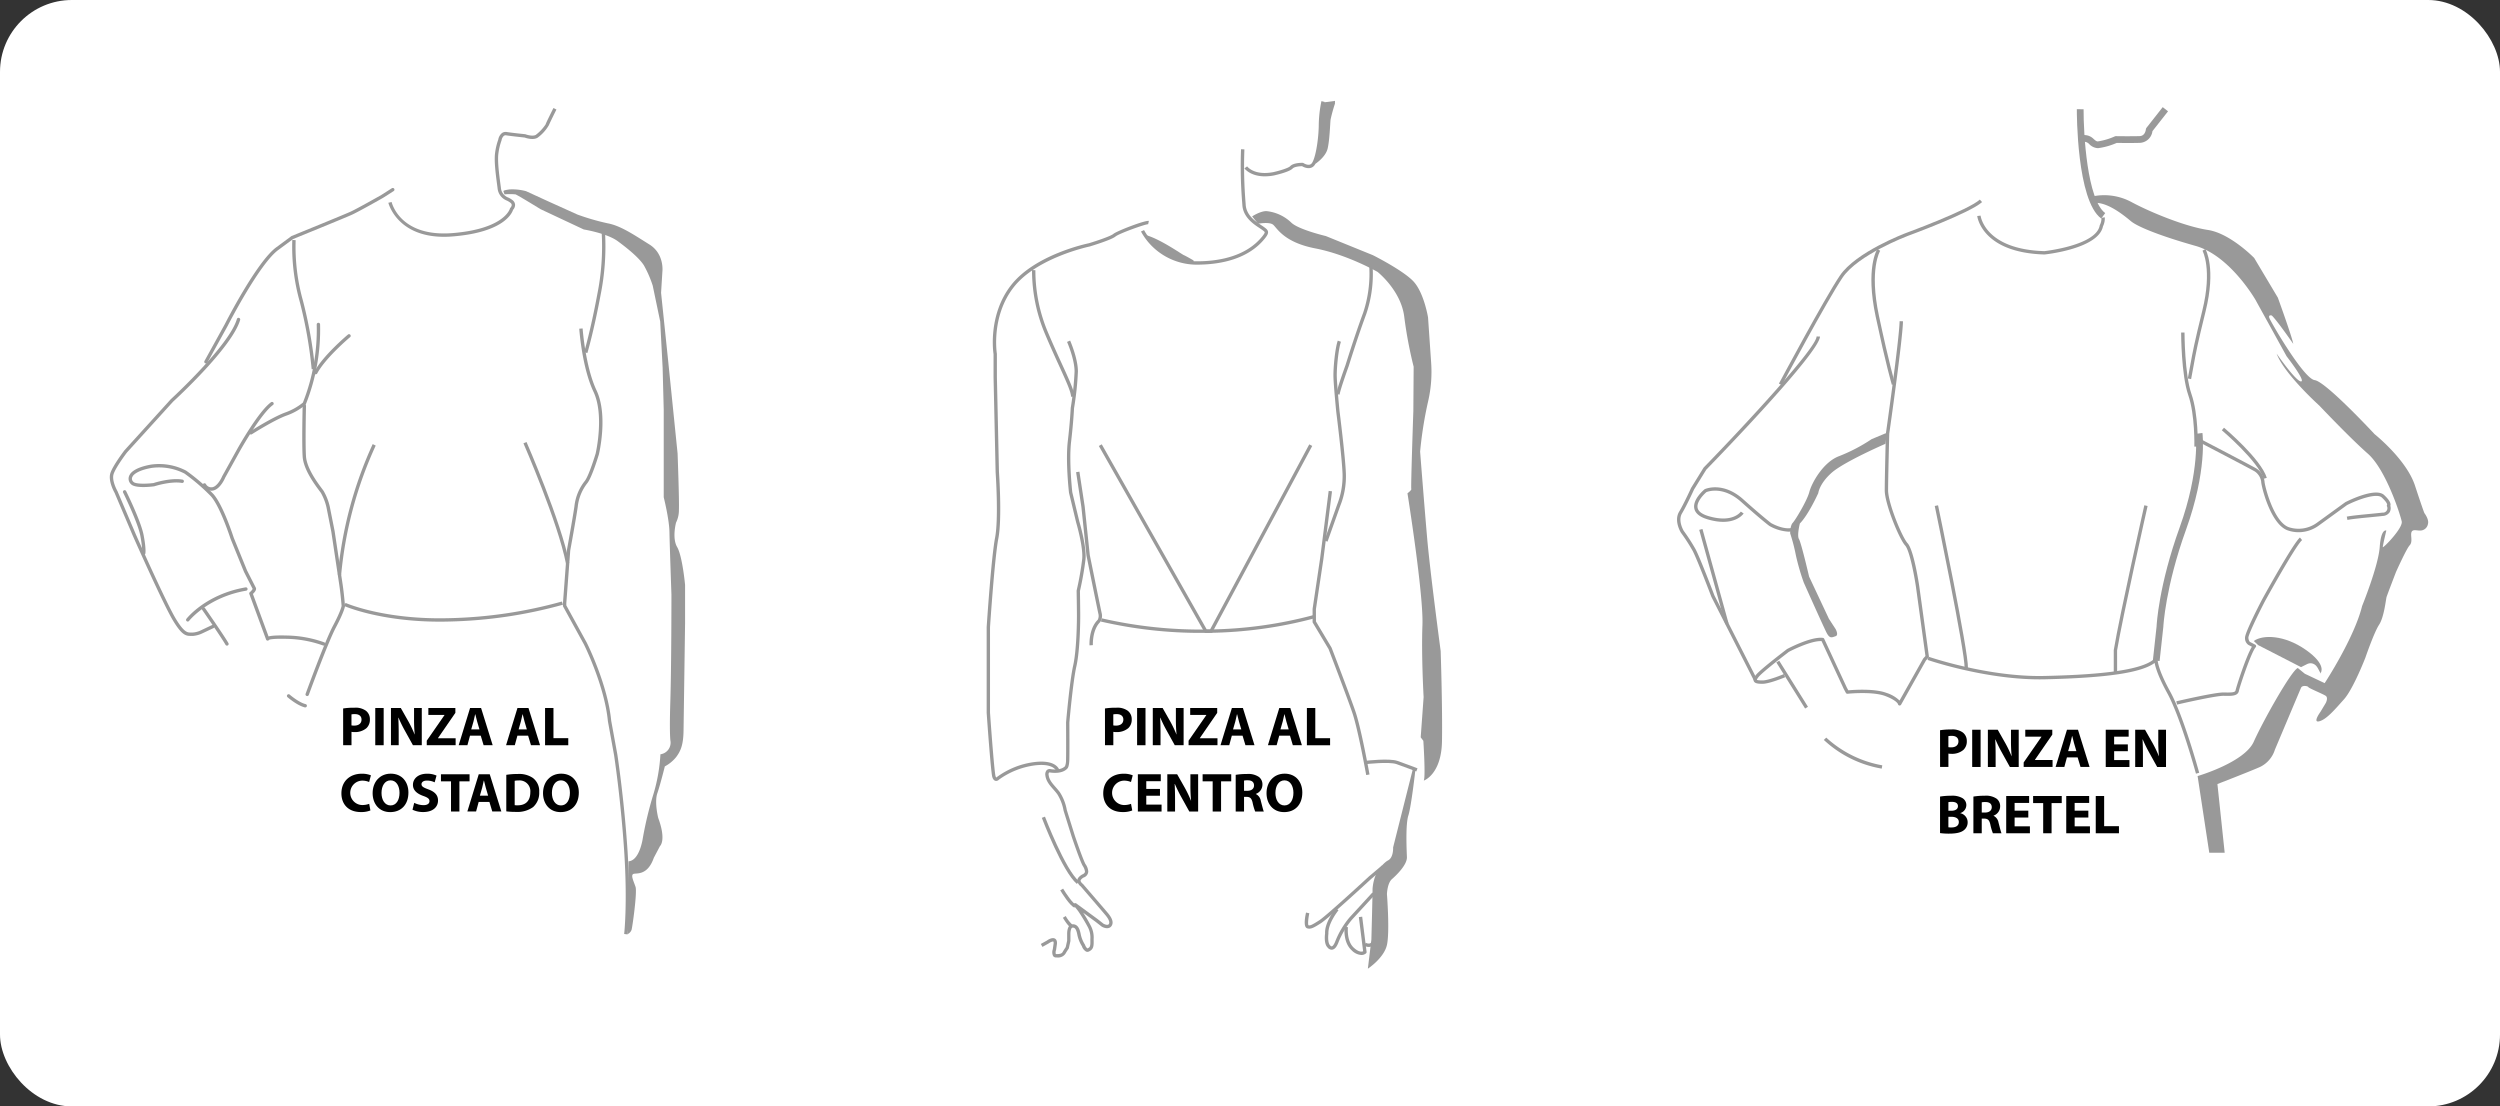 <svg xmlns="http://www.w3.org/2000/svg" width="812" height="359.361" viewBox="0 0 812 359.361">
  <rect x="0" y="0" width="812" height="359.361" fill="#333333" stroke="none"/>
  <g id="Grupo_56846" data-name="Grupo 56846" transform="translate(-148.341 -5975.969)">
    <rect id="Rectángulo_10476" data-name="Rectángulo 10476" width="812" height="359.361" rx="23.352" transform="translate(148.341 5975.969)" fill="#fff"/>
    <path id="Trazado_110944" data-name="Trazado 110944" d="M249.8,6172.374a.562.562,0,0,1-.205-.04,37.04,37.04,0,0,0-11.541-2.154c-4.556-.132-5.726.187-5.995.3a.538.538,0,0,1-.284.24.545.545,0,0,1-.7-.321l0,0-5.436-14.783a.553.553,0,0,1,.159-.606,4.157,4.157,0,0,0,.919-1.045c-.416-.824-2.815-5.538-2.815-5.538l-4.359-10.724c-.048-.144-3.378-10.482-6.41-13.86a64.91,64.91,0,0,0-8.567-7.358h0a18.136,18.136,0,0,0-10.6-1.838c-5.293.915-6.162,2.662-6.169,2.68a.75.75,0,0,1-.059.1,1.316,1.316,0,0,0,.29,1.784c.758.716,4.252.637,6.493.354.124-.05,5.507-1.8,9.414-1.115a.547.547,0,1,1-.189,1.079c-3.633-.629-8.931,1.086-8.985,1.1-1.089.149-6.083.706-7.487-.622a2.425,2.425,0,0,1-.46-3.176c.215-.439,1.44-2.317,6.966-3.272a18.992,18.992,0,0,1,11.377,2,64.43,64.43,0,0,1,8.8,7.55c3.188,3.55,6.484,13.784,6.623,14.219l4.325,10.642h0s2.606,5.113,2.844,5.589c.311.621-.284,1.405-.944,2.024l5.078,13.809c.773-.224,2.444-.413,6.215-.3A37.5,37.5,0,0,1,250,6171.316a.549.549,0,0,1-.206,1.057Zm-17.7-2.361v0l0,.011Z" transform="translate(3.684 13.295)" fill="#999"/>
    <path id="Trazado_110945" data-name="Trazado 110945" d="M203.99,6161.015a.549.549,0,0,1-.433-.887c.254-.325,6.381-8.012,19.222-10.216a.548.548,0,1,1,.186,1.081c-12.428,2.133-18.484,9.734-18.543,9.811A.549.549,0,0,1,203.99,6161.015Z" transform="translate(5.332 16.832)" fill="#999"/>
    <path id="Trazado_110946" data-name="Trazado 110946" d="M216.272,6168.263a.549.549,0,0,1-.479-.28c-1.255-2.24-7.5-11.214-7.557-11.3a.548.548,0,1,1,.9-.625c.258.37,6.333,9.108,7.615,11.394a.548.548,0,0,1-.478.816Z" transform="translate(5.787 17.404)" fill="#999"/>
    <path id="Trazado_110947" data-name="Trazado 110947" d="M207.794,6173.421c-.077,0-.152,0-.227-.008-.152-.012-.3-.01-.446-.009-1.625.021-2.917-.336-5.705-4.928-3.225-5.311-12.7-26.717-13.1-27.625l-5.916-13.933c-.061-.1-2.18-3.8-1.355-6.388.784-2.446,4.416-7.214,4.569-7.416l15-16.533c.225-.21,19.027-17.486,21.529-26.108a.549.549,0,0,1,1.054.307c-2.588,8.915-21.023,25.857-21.806,26.574l-14.938,16.463c-.007.013-3.64,4.78-4.365,7.047-.68,2.123,1.268,5.532,1.287,5.567l5.943,13.984c.1.214,9.842,22.242,13.031,27.491,2.682,4.419,3.752,4.393,4.759,4.4.179,0,.355,0,.533.011a7.173,7.173,0,0,0,2.959-.8l3.538-1.673a.548.548,0,1,1,.469.991l-3.528,1.669A8.981,8.981,0,0,1,207.794,6173.421Z" transform="translate(3.147 9.107)" fill="#999"/>
    <path id="Trazado_110948" data-name="Trazado 110948" d="M191.493,6142.152a.577.577,0,0,1-.115-.012.551.551,0,0,1-.422-.652c0-.006.237-1.363-.574-5.6-.836-4.357-5.533-13.879-5.58-13.975a.549.549,0,0,1,.984-.487c.2.4,4.81,9.752,5.674,14.256.854,4.463.6,5.888.57,6.036A.549.549,0,0,1,191.493,6142.152Z" transform="translate(3.523 14.047)" fill="#999"/>
    <path id="Trazado_110949" data-name="Trazado 110949" d="M209.38,6088.627a.536.536,0,0,1-.264-.068.548.548,0,0,1-.215-.745l6.581-11.92c.418-.823,10.52-20.567,16.852-25.075l4.76-3.523a.582.582,0,0,1,.12-.067c.169-.068,16.9-6.874,19.149-7.906s9.894-5.37,9.971-5.414l3.409-2.178a.548.548,0,1,1,.591.922l-3.433,2.193c-.341.2-7.8,4.426-10.082,5.474-2.225,1.02-17.825,7.369-19.127,7.9l-4.713,3.487c-6.122,4.36-16.425,24.5-16.528,24.7l-6.589,11.937A.546.546,0,0,1,209.38,6088.627Z" transform="translate(5.854 5.388)" fill="#999"/>
    <path id="Trazado_110950" data-name="Trazado 110950" d="M211.127,6123.842a3.2,3.2,0,0,1-2.659-1.614.548.548,0,0,1,.954-.541,1.977,1.977,0,0,0,2.351.943c1.409-.48,2.579-2.689,2.911-3.5l4.844-8.74c.28-.5,6.88-12.3,11.032-15.294a.548.548,0,0,1,.641.889c-3.955,2.852-10.646,14.819-10.714,14.938l-4.816,8.682c-.029.08-1.379,3.326-3.545,4.066A3.107,3.107,0,0,1,211.127,6123.842Z" transform="translate(5.812 11.518)" fill="#999"/>
    <path id="Trazado_110951" data-name="Trazado 110951" d="M222.728,6107.845a.548.548,0,0,1-.3-1.01c.292-.187,7.2-4.58,11.31-6.109a19.4,19.4,0,0,0,5.839-3.247,64.466,64.466,0,0,0,4.486-25.356.547.547,0,0,1,.53-.566h.019a.548.548,0,0,1,.548.53,65.391,65.391,0,0,1-4.626,25.944.527.527,0,0,1-.122.173,19.46,19.46,0,0,1-6.292,3.55c-4,1.487-11.031,5.96-11.1,6A.538.538,0,0,1,222.728,6107.845Z" transform="translate(7.146 9.251)" fill="#999"/>
    <path id="Trazado_110952" data-name="Trazado 110952" d="M239.248,6185.849a.624.624,0,0,1-.128-.016c-2.486-.6-5.494-3.2-5.621-3.315a.548.548,0,1,1,.722-.826c.029.025,2.932,2.54,5.156,3.074a.549.549,0,0,1-.128,1.083Z" transform="translate(8.223 19.895)" fill="#999"/>
    <path id="Trazado_110953" data-name="Trazado 110953" d="M239.453,6190.463a.534.534,0,0,1-.188-.033.547.547,0,0,1-.328-.7c.254-.7,6.266-17.167,8.9-22.125,2.3-4.323,2.73-6.1,2.792-6.4-.042-.526-.321-3.918-.775-6.974l-2.575-17.165-1.569-7.915a17.328,17.328,0,0,0-1.837-4.72l-.386-.519c-1.567-2.1-5.241-7.021-5.511-11.212-.284-4.408-.013-16.009,0-16.5a.538.538,0,0,1,.562-.535.548.548,0,0,1,.535.562c0,.12-.283,12.043,0,16.4.25,3.866,3.786,8.6,5.3,10.626l.394.532a18.041,18.041,0,0,1,2.021,5.131l1.578,7.958,2.579,17.194c.5,3.343.789,7.083.791,7.12a.555.555,0,0,1,0,.113c-.01.071-.258,1.8-2.921,6.814-2.6,4.893-8.776,21.815-8.839,21.984A.546.546,0,0,1,239.453,6190.463Z" transform="translate(8.662 11.584)" fill="#999"/>
    <path id="Trazado_110954" data-name="Trazado 110954" d="M241.9,6087.965a.547.547,0,0,1-.485-.8c2.777-5.233,10.577-11.808,10.909-12.085a.548.548,0,1,1,.7.84c-.079.066-7.967,6.715-10.644,11.76A.548.548,0,0,1,241.9,6087.965Z" transform="translate(9.001 9.579)" fill="#999"/>
    <path id="Trazado_110955" data-name="Trazado 110955" d="M241.2,6089.021a141.009,141.009,0,0,0-3.917-22.075,66.053,66.053,0,0,1-2.379-19.927l1.095.083a64.931,64.931,0,0,0,2.342,19.557,142.07,142.07,0,0,1,3.952,22.271Z" transform="translate(8.372 6.876)" fill="#999"/>
    <path id="Trazado_110956" data-name="Trazado 110956" d="M249.469,6150l-1.092-.085a130.28,130.28,0,0,1,11.333-42.433l.984.489A129.044,129.044,0,0,0,249.469,6150Z" transform="translate(9.681 12.727)" fill="#999"/>
    <path id="Trazado_110957" data-name="Trazado 110957" d="M281.3,6160.649c-19.485,0-30.925-5.042-31.043-5.095l.45-1c.123.053,12.543,5.519,33.617,4.958a148.219,148.219,0,0,0,36.662-5.411l.332,1.046a149.36,149.36,0,0,1-36.965,5.461Q282.8,6160.65,281.3,6160.649Z" transform="translate(9.863 17.238)" fill="#999"/>
    <path id="Trazado_110958" data-name="Trazado 110958" d="M336.027,6270.046l-1.089-.13c.012-.1,1.125-9.886,0-26.936-1.129-17.087-3.264-31-3.285-31.141l-2-11c-1.127-11.677-7.752-24.9-7.818-25.03l-6.714-12.213a.549.549,0,0,1-.068-.265v-.882l1.289-17.254c.026-.16,1.872-10.252,2.436-14.2a16.023,16.023,0,0,1,3.4-8.268c1.353-1.758,3.465-8.765,3.487-8.835.021-.095,2.906-12.465-.687-20.064-3.721-7.873-4.594-20-4.629-20.513l1.095-.075c.009.123.895,12.436,4.526,20.119,3.759,7.95.877,20.3.753,20.817-.1.327-2.2,7.3-3.675,9.221a15.009,15.009,0,0,0-3.182,7.754c-.568,3.971-2.417,14.083-2.436,14.185l-1.28,17.156v.7L322.8,6175.3c.077.151,6.793,13.55,7.935,25.391l2,10.969c.024.154,2.166,14.113,3.3,31.249C337.165,6260.07,336.039,6269.948,336.027,6270.046Z" transform="translate(16.133 9.413)" fill="#999"/>
    <path id="Trazado_110959" data-name="Trazado 110959" d="M317.159,6146.369c-2.6-13.366-13.7-38.817-13.806-39.073l1-.439c.112.256,11.261,25.818,13.879,39.3Z" transform="translate(15.001 12.666)" fill="#999"/>
    <path id="Trazado_110960" data-name="Trazado 110960" d="M322.383,6083.972l-1.052-.314c.022-.068,2.093-7.053,4.28-18.826a78.713,78.713,0,0,0,1.423-19.8l1.093-.106a80.077,80.077,0,0,1-1.439,20.109C324.491,6076.869,322.4,6083.9,322.383,6083.972Z" transform="translate(16.741 6.672)" fill="#999"/>
    <path id="Trazado_110961" data-name="Trazado 110961" d="M281.452,6049.79c-15.338,0-18.079-10.939-18.107-11.058l1.068-.249c.111.468,2.906,11.46,19.808,10.094,16.863-1.372,18.591-7.879,18.608-7.944a.56.56,0,0,1,.157-.278,1.435,1.435,0,0,0,.433-.92.966.966,0,0,0-.409-.693,6.244,6.244,0,0,0-1.156-.708,4.776,4.776,0,0,1-3.04-4.076l-.129-.986c-.446-3.35-1.055-7.939-.655-10.542a20.8,20.8,0,0,1,1.012-4.215,3.524,3.524,0,0,1,1.18-2.106,2.065,2.065,0,0,1,1.583-.36c1.753.28,5.935.708,5.979.711a.527.527,0,0,1,.139.034c.609.231,2.394.713,3.32.18a13.821,13.821,0,0,0,3.19-3.413c.1-.328.554-1.343,2.531-5.3l.981.491c-1.12,2.239-2.363,4.788-2.461,5.1l-.007,0a13.13,13.13,0,0,1-3.684,4.071c-1.451.84-3.7.1-4.192-.078-.576-.06-4.292-.444-5.97-.711a.966.966,0,0,0-.762.16,2.541,2.541,0,0,0-.755,1.454.541.541,0,0,1-.036.13,19.308,19.308,0,0,0-.965,4.021c-.377,2.446.22,6.945.658,10.229l.13.989a3.679,3.679,0,0,0,2.46,3.245,7.2,7.2,0,0,1,1.354.841,2.017,2.017,0,0,1,.8,1.5,2.442,2.442,0,0,1-.66,1.626c-.349,1.116-3.019,7.293-19.546,8.636Q282.813,6049.791,281.452,6049.79Z" transform="translate(11.13 3.096)" fill="#999"/>
    <path id="Trazado_110962" data-name="Trazado 110962" d="M297.778,6033.682a17.422,17.422,0,0,1,3.576,0c.716.239,8.155,4.817,8.155,4.817l14.02,6.581s7.511,1.216,11.015,3.791,7.011,5.508,8.512,7.868a36.121,36.121,0,0,1,2.861,6.581l2.432,11.659.787,15.021.358,13.663v28.4s1.788,7.082,1.859,11.3.644,20.314.644,20.314,0,23.176-.358,34.62.071,13.09.071,13.09a3.807,3.807,0,0,1-3.29,4.149,55.531,55.531,0,0,1-2.36,13.232,119.359,119.359,0,0,0-3.362,14.021s-1,7.3-4.649,7.51l-.35,23.676a2.474,2.474,0,0,0,1.351-1.431c.286-1,1.86-12.231,1.288-13.947s-1.574-3.648-.787-4.15,4.578.859,6.724-5.292l2-3.792s2.146-1.788-.573-9.155c0,0-1.288-5.079-.286-8.012s2.433-8.726,2.433-8.726a11.838,11.838,0,0,0,3.719-3.076c1.43-1.931,2.289-3.934,2.36-8.44s.5-34.978.5-34.978v-12.445s-.859-9.371-2.575-12.3-.358-7.939-.358-7.939a9.206,9.206,0,0,0,.93-4.221c.143-3-.43-18.239-.43-18.239l-3.147-30.9-2.218-21.28.429-6.9s.716-5.722-4.219-8.8-9.3-6.08-13.52-6.866a76.094,76.094,0,0,1-9.871-2.861l-9.656-4.363-7.009-3.219a17.075,17.075,0,0,0-5.364-.573c-2.218.286-2,.573-2,.573Z" transform="translate(14.427 5.423)" fill="#999"/>
    <g id="Grupo_56843" data-name="Grupo 56843" transform="translate(259.232 6205.837)">
      <path id="Trazado_110963" data-name="Trazado 110963" d="M249.955,6185.8a22.347,22.347,0,0,1,3.7-.25,5.689,5.689,0,0,1,3.7.986,3.419,3.419,0,0,1,1.291,2.78,3.739,3.739,0,0,1-1.111,2.87,5.694,5.694,0,0,1-3.929,1.275,4.62,4.62,0,0,1-.933-.073v4.342h-2.709Zm2.709,5.49a4.078,4.078,0,0,0,.915.072c1.453,0,2.35-.736,2.35-1.957,0-1.11-.772-1.775-2.153-1.775a4.793,4.793,0,0,0-1.112.09Z" transform="translate(-249.398 -6185.554)"/>
      <path id="Trazado_110964" data-name="Trazado 110964" d="M262.2,6185.635v12.093h-2.727v-12.093Z" transform="translate(-248.477 -6185.546)"/>
      <path id="Trazado_110965" data-name="Trazado 110965" d="M264.119,6197.728v-12.093h3.194l2.512,4.433a38.122,38.122,0,0,1,1.974,4.144h.036a49.651,49.651,0,0,1-.216-5.059v-3.518h2.512v12.093h-2.87l-2.583-4.665a42.5,42.5,0,0,1-2.1-4.27h-.072c.09,1.614.126,3.319.126,5.292v3.642Z" transform="translate(-248.027 -6185.546)"/>
      <path id="Trazado_110966" data-name="Trazado 110966" d="M274.72,6196.255l5.759-8.306v-.054h-5.238v-2.261h8.773v1.579l-5.634,8.181v.073H284.1v2.26H274.72Z" transform="translate(-247.001 -6185.546)"/>
      <path id="Trazado_110967" data-name="Trazado 110967" d="M287.853,6194.623l-.843,3.1h-2.834l3.7-12.093h3.57l3.768,12.093h-2.943l-.933-3.1Zm3.068-2.044-.754-2.565c-.2-.717-.412-1.633-.592-2.333h-.054c-.16.717-.359,1.632-.537,2.333l-.736,2.565Z" transform="translate(-246.086 -6185.546)"/>
      <path id="Trazado_110968" data-name="Trazado 110968" d="M301.888,6194.623l-.844,3.1h-2.834l3.7-12.093h3.571l3.767,12.093H306.3l-.932-3.1Zm3.068-2.044-.755-2.565c-.2-.717-.412-1.633-.591-2.333h-.055c-.161.717-.359,1.632-.537,2.333l-.736,2.565Z" transform="translate(-244.728 -6185.546)"/>
      <path id="Trazado_110969" data-name="Trazado 110969" d="M309.757,6185.635h2.727v9.8h4.808v2.3h-7.535Z" transform="translate(-243.61 -6185.546)"/>
      <path id="Trazado_110970" data-name="Trazado 110970" d="M258.866,6217.031a8.012,8.012,0,0,1-3.085.521c-4.181,0-6.334-2.621-6.334-6.064,0-4.108,2.943-6.387,6.6-6.387a7.507,7.507,0,0,1,2.979.521l-.575,2.171a5.749,5.749,0,0,0-2.3-.45,3.967,3.967,0,0,0,.018,7.93,6.513,6.513,0,0,0,2.3-.395Z" transform="translate(-249.447 -6183.663)"/>
      <path id="Trazado_110971" data-name="Trazado 110971" d="M264.377,6217.571c-3.57,0-5.687-2.709-5.687-6.155,0-3.623,2.333-6.333,5.884-6.333,3.715,0,5.741,2.78,5.741,6.118,0,3.982-2.387,6.37-5.919,6.37Zm.144-2.171c1.848,0,2.906-1.741,2.906-4.108,0-2.17-1.022-4.038-2.906-4.038s-2.943,1.831-2.943,4.091c0,2.278,1.095,4.055,2.924,4.055Z" transform="translate(-248.553 -6183.664)"/>
      <path id="Trazado_110972" data-name="Trazado 110972" d="M271.056,6214.556a6.919,6.919,0,0,0,3.033.753c1.255,0,1.919-.521,1.919-1.31,0-.753-.575-1.183-2.027-1.687-2.009-.718-3.337-1.829-3.337-3.588,0-2.063,1.741-3.624,4.575-3.624a7.083,7.083,0,0,1,3.085.609l-.609,2.189a5.669,5.669,0,0,0-2.512-.574c-1.185,0-1.759.557-1.759,1.167,0,.771.665,1.112,2.243,1.7,2.134.789,3.121,1.9,3.121,3.606,0,2.027-1.542,3.75-4.862,3.75a7.881,7.881,0,0,1-3.426-.754Z" transform="translate(-247.41 -6183.663)"/>
      <path id="Trazado_110973" data-name="Trazado 110973" d="M282.19,6207.559h-3.266v-2.294h9.294v2.294h-3.3v9.8H282.19Z" transform="translate(-246.594 -6183.647)"/>
      <path id="Trazado_110974" data-name="Trazado 110974" d="M290.421,6214.252l-.843,3.1h-2.834l3.7-12.092h3.57l3.769,12.092h-2.943l-.932-3.1Zm3.069-2.044-.755-2.565c-.2-.718-.412-1.634-.592-2.333h-.054c-.16.717-.359,1.633-.537,2.333l-.736,2.565Z" transform="translate(-245.838 -6183.647)"/>
      <path id="Trazado_110975" data-name="Trazado 110975" d="M298.276,6205.453a21.919,21.919,0,0,1,3.676-.271,7.885,7.885,0,0,1,4.969,1.292,5.326,5.326,0,0,1,2.046,4.558,6.181,6.181,0,0,1-1.992,4.9,8.736,8.736,0,0,1-5.6,1.561,23.431,23.431,0,0,1-3.1-.179ZM301,6215.3a5.126,5.126,0,0,0,.95.054c2.5.019,4.127-1.346,4.127-4.234a3.5,3.5,0,0,0-3.84-3.839,5.824,5.824,0,0,0-1.237.107Z" transform="translate(-244.722 -6183.655)"/>
      <path id="Trazado_110976" data-name="Trazado 110976" d="M314.84,6217.571c-3.57,0-5.687-2.709-5.687-6.155,0-3.623,2.332-6.333,5.884-6.333,3.714,0,5.741,2.78,5.741,6.118,0,3.982-2.387,6.37-5.919,6.37Zm.144-2.171c1.848,0,2.906-1.741,2.906-4.108,0-2.17-1.022-4.038-2.906-4.038s-2.943,1.831-2.943,4.091c0,2.278,1.095,4.055,2.924,4.055Z" transform="translate(-243.669 -6183.664)"/>
    </g>
    <g id="Grupo_56844" data-name="Grupo 56844" transform="translate(506.675 6205.837)">
      <path id="Trazado_110977" data-name="Trazado 110977" d="M475.565,6185.8a22.328,22.328,0,0,1,3.7-.25,5.686,5.686,0,0,1,3.7.986,3.416,3.416,0,0,1,1.292,2.78,3.739,3.739,0,0,1-1.112,2.87,5.692,5.692,0,0,1-3.929,1.275,4.627,4.627,0,0,1-.933-.073v4.342h-2.708Zm2.708,5.49a4.078,4.078,0,0,0,.915.072c1.454,0,2.35-.736,2.35-1.957,0-1.11-.771-1.775-2.153-1.775a4.8,4.8,0,0,0-1.112.09Z" transform="translate(-475.008 -6185.554)"/>
      <path id="Trazado_110978" data-name="Trazado 110978" d="M487.811,6185.635v12.093h-2.727v-12.093Z" transform="translate(-474.087 -6185.546)"/>
      <path id="Trazado_110979" data-name="Trazado 110979" d="M489.729,6197.728v-12.093h3.194l2.512,4.433a38.345,38.345,0,0,1,1.974,4.144h.035a49.647,49.647,0,0,1-.215-5.059v-3.518h2.512v12.093h-2.871l-2.583-4.665a42.752,42.752,0,0,1-2.1-4.27h-.072c.091,1.614.127,3.319.127,5.292v3.642Z" transform="translate(-473.637 -6185.546)"/>
      <path id="Trazado_110980" data-name="Trazado 110980" d="M500.329,6196.255l5.759-8.306v-.054H500.85v-2.261h8.773v1.579l-5.634,8.181v.073h5.723v2.26h-9.383Z" transform="translate(-472.611 -6185.546)"/>
      <path id="Trazado_110981" data-name="Trazado 110981" d="M513.462,6194.623l-.843,3.1h-2.834l3.7-12.093h3.569l3.769,12.093h-2.943l-.932-3.1Zm3.069-2.044-.755-2.565c-.2-.717-.412-1.633-.592-2.333h-.054c-.16.717-.359,1.632-.537,2.333l-.736,2.565Z" transform="translate(-471.696 -6185.546)"/>
      <path id="Trazado_110982" data-name="Trazado 110982" d="M527.5,6194.623l-.843,3.1h-2.834l3.7-12.093h3.571l3.766,12.093h-2.943l-.932-3.1Zm3.068-2.044-.755-2.565c-.2-.717-.412-1.633-.591-2.333h-.054c-.162.717-.36,1.632-.538,2.333l-.736,2.565Z" transform="translate(-470.338 -6185.546)"/>
      <path id="Trazado_110983" data-name="Trazado 110983" d="M535.366,6185.635h2.728v9.8H542.9v2.3h-7.536Z" transform="translate(-469.221 -6185.546)"/>
      <path id="Trazado_110984" data-name="Trazado 110984" d="M484.476,6217.031a8.023,8.023,0,0,1-3.086.521c-4.18,0-6.333-2.621-6.333-6.064,0-4.108,2.942-6.387,6.6-6.387a7.5,7.5,0,0,1,2.979.521l-.574,2.171a5.755,5.755,0,0,0-2.3-.45,3.967,3.967,0,0,0,.019,7.93,6.506,6.506,0,0,0,2.3-.395Z" transform="translate(-475.057 -6183.663)"/>
      <path id="Trazado_110985" data-name="Trazado 110985" d="M492.489,6212.243h-4.45v2.87h4.969v2.243h-7.7v-12.092h7.446v2.241H488.04v2.513h4.45Z" transform="translate(-474.064 -6183.647)"/>
      <path id="Trazado_110986" data-name="Trazado 110986" d="M494.031,6217.356v-12.092h3.195l2.512,4.431a38.124,38.124,0,0,1,1.973,4.144h.036a49.573,49.573,0,0,1-.216-5.058v-3.517h2.512v12.092h-2.87l-2.583-4.665a42.609,42.609,0,0,1-2.1-4.271h-.072c.09,1.616.126,3.319.126,5.294v3.642Z" transform="translate(-473.221 -6183.647)"/>
      <path id="Trazado_110987" data-name="Trazado 110987" d="M507.749,6207.559h-3.265v-2.294h9.293v2.294h-3.3v9.8h-2.727Z" transform="translate(-472.209 -6183.647)"/>
      <path id="Trazado_110988" data-name="Trazado 110988" d="M514.281,6205.453a21.284,21.284,0,0,1,3.644-.271,6.059,6.059,0,0,1,3.91.969,3.032,3.032,0,0,1,1.131,2.53,3.2,3.2,0,0,1-2.135,2.959v.054a3.016,3.016,0,0,1,1.615,2.243c.377,1.38.735,2.958.969,3.426h-2.8a16.19,16.19,0,0,1-.825-2.816c-.342-1.525-.861-1.919-1.992-1.938h-.807v4.754h-2.71Zm2.71,5.184h1.077c1.363,0,2.17-.682,2.17-1.74,0-1.095-.754-1.668-2.009-1.668a5.477,5.477,0,0,0-1.238.09Z" transform="translate(-471.261 -6183.655)"/>
      <path id="Trazado_110989" data-name="Trazado 110989" d="M529.1,6217.571c-3.57,0-5.688-2.709-5.688-6.155,0-3.623,2.333-6.333,5.885-6.333,3.713,0,5.74,2.78,5.74,6.118,0,3.982-2.385,6.37-5.919,6.37Zm.144-2.171c1.847,0,2.905-1.741,2.905-4.108,0-2.17-1.021-4.038-2.905-4.038s-2.943,1.831-2.943,4.091c0,2.278,1.095,4.055,2.924,4.055Z" transform="translate(-470.378 -6183.664)"/>
    </g>
    <g id="Grupo_56845" data-name="Grupo 56845" transform="translate(778.468 6212.899)">
      <path id="Trazado_110990" data-name="Trazado 110990" d="M722.868,6192.245a22.259,22.259,0,0,1,3.7-.251,5.692,5.692,0,0,1,3.7.985,3.423,3.423,0,0,1,1.291,2.782,3.742,3.742,0,0,1-1.111,2.87,5.7,5.7,0,0,1-3.929,1.274,4.623,4.623,0,0,1-.933-.073v4.342h-2.709Zm2.709,5.489a4.073,4.073,0,0,0,.915.072c1.453,0,2.35-.736,2.35-1.956,0-1.112-.771-1.777-2.153-1.777a4.776,4.776,0,0,0-1.112.091Z" transform="translate(-722.868 -6191.993)"/>
      <path id="Trazado_110991" data-name="Trazado 110991" d="M735.115,6192.074v12.092h-2.727v-12.092Z" transform="translate(-721.947 -6191.985)"/>
      <path id="Trazado_110992" data-name="Trazado 110992" d="M737.032,6204.166v-12.092h3.2l2.512,4.433a38.063,38.063,0,0,1,1.973,4.143h.036a49.629,49.629,0,0,1-.216-5.059v-3.517h2.512v12.092h-2.87l-2.583-4.663a42.687,42.687,0,0,1-2.1-4.271h-.072c.09,1.615.126,3.318.126,5.293v3.641Z" transform="translate(-721.497 -6191.985)"/>
      <path id="Trazado_110993" data-name="Trazado 110993" d="M747.633,6202.695l5.759-8.306v-.053h-5.238v-2.262h8.773v1.58l-5.634,8.181v.072h5.723v2.259h-9.383Z" transform="translate(-720.471 -6191.985)"/>
      <path id="Trazado_110994" data-name="Trazado 110994" d="M760.766,6201.062l-.843,3.1h-2.834l3.695-12.092h3.57l3.769,12.092h-2.943l-.933-3.1Zm3.068-2.044-.753-2.565c-.2-.717-.412-1.633-.592-2.333h-.054c-.16.719-.359,1.633-.537,2.333l-.736,2.565Z" transform="translate(-719.556 -6191.985)"/>
      <path id="Trazado_110995" data-name="Trazado 110995" d="M779.116,6199.053h-4.45v2.872h4.969v2.241h-7.7v-12.092h7.445v2.243h-4.718v2.512h4.45Z" transform="translate(-718.119 -6191.985)"/>
      <path id="Trazado_110996" data-name="Trazado 110996" d="M780.659,6204.166v-12.092h3.193l2.513,4.433a37.841,37.841,0,0,1,1.972,4.143h.037a49.611,49.611,0,0,1-.216-5.059v-3.517h2.512v12.092H787.8l-2.583-4.663a42.634,42.634,0,0,1-2.1-4.271h-.072c.09,1.615.125,3.318.125,5.293v3.641Z" transform="translate(-717.275 -6191.985)"/>
      <path id="Trazado_110997" data-name="Trazado 110997" d="M722.868,6211.891a21.282,21.282,0,0,1,3.534-.269,6.678,6.678,0,0,1,3.57.681,2.623,2.623,0,0,1,1.436,2.386,2.749,2.749,0,0,1-1.973,2.565v.037a3.011,3.011,0,0,1,2.4,2.978,3.172,3.172,0,0,1-1.255,2.567c-.88.7-2.35,1.093-4.754,1.093a21.1,21.1,0,0,1-2.96-.178Zm2.709,4.61h.9c1.454,0,2.207-.592,2.207-1.489,0-.915-.7-1.4-1.936-1.4a5.166,5.166,0,0,0-1.167.09Zm0,5.365a5.782,5.782,0,0,0,1.058.054c1.238,0,2.332-.485,2.332-1.758,0-1.22-1.093-1.706-2.457-1.706h-.933Z" transform="translate(-722.868 -6190.094)"/>
      <path id="Trazado_110998" data-name="Trazado 110998" d="M732.747,6211.891a21.515,21.515,0,0,1,3.643-.269,6.051,6.051,0,0,1,3.91.968,3.03,3.03,0,0,1,1.131,2.529,3.2,3.2,0,0,1-2.135,2.961v.052a3.021,3.021,0,0,1,1.615,2.243c.376,1.38.735,2.96.967,3.426h-2.8a16.22,16.22,0,0,1-.825-2.817c-.342-1.525-.861-1.919-1.992-1.937h-.807v4.754h-2.71Zm2.71,5.186h1.076c1.364,0,2.172-.682,2.172-1.741,0-1.095-.755-1.669-2.009-1.669a5.431,5.431,0,0,0-1.238.09Z" transform="translate(-721.912 -6190.094)"/>
      <path id="Trazado_110999" data-name="Trazado 110999" d="M749.64,6218.682h-4.45v2.87h4.971v2.243h-7.7V6211.7h7.446v2.243h-4.719v2.512h4.45Z" transform="translate(-720.972 -6190.086)"/>
      <path id="Trazado_111000" data-name="Trazado 111000" d="M753.7,6214H750.43v-2.3h9.294v2.3h-3.3v9.8H753.7Z" transform="translate(-720.201 -6190.086)"/>
      <path id="Trazado_111001" data-name="Trazado 111001" d="M767.42,6218.682h-4.448v2.87h4.969v2.243h-7.7V6211.7h7.445v2.243h-4.717v2.512h4.448Z" transform="translate(-719.251 -6190.086)"/>
      <path id="Trazado_111002" data-name="Trazado 111002" d="M768.979,6211.7h2.727v9.8h4.808v2.3h-7.535Z" transform="translate(-718.406 -6190.086)"/>
    </g>
    <path id="Trazado_111003" data-name="Trazado 111003" d="M461.82,6277.2c-.122,0-.239,0-.355-.005a1.122,1.122,0,0,1-.911-.469,2.864,2.864,0,0,1-.1-2.17l.27-1.887c.037-.453-.057-.621-.092-.641-.2-.1-.962.2-1.545.626l-1.988,1.11-.533-.96,1.93-1.072c.228-.172,1.711-1.2,2.671-.661.5.281.72.86.647,1.722l-.291,2a2.106,2.106,0,0,0-.076,1.3c1.254.036,1.9-.142,2.166-.609.392-.69.869-1.4,1.04-1.648l.464-2.112v-2.3c0-.3.046-2.915,1.658-3.015,1.9-.107,2.46,1.649,2.755,3.2a9.872,9.872,0,0,0,1.344,3.366.606.606,0,0,1,.065.125,2.454,2.454,0,0,0,.763,1.16c.662-.293,1-.452.961-2.215-.005-.3-.005-.568-.007-.829a7.21,7.21,0,0,0-.761-3.771,58.711,58.711,0,0,0-3.216-5.331l-1.333-1.684a.548.548,0,0,1,.754-.782l6.974,5.114,1.873,1.477h0c.011,0,1.271.7,1.69.138.541-.719-.364-2.036-.952-2.758-.744-.913-7.57-8.829-8.142-9.494a2.818,2.818,0,0,1-1.135-1.843c-.05-1.071,1.328-1.889,1.6-2.043.123-.049.9-.329.9-.986a4.5,4.5,0,0,0-.751-1.839c-.91-1.6-3.441-9.076-3.547-9.393l-2.651-8.489a14.919,14.919,0,0,0-2.062-5.381c-.429-.573-.887-1.1-1.329-1.6-1.186-1.354-2.305-2.632-2.531-4.525a2.086,2.086,0,0,1,.433-1.649,1.437,1.437,0,0,1,1.305-.354c1.6.254,3.665.133,4.657-.968h0a5.258,5.258,0,0,0,.325-2.084c.071-2.006.013-12.037.012-12.138.049-.593,1.163-13.4,2.3-18.437,1.191-5.264,1.225-15.085,1.225-16.187,0-2.1-.1-8.1-.1-8.1a.528.528,0,0,1,.014-.131,99.792,99.792,0,0,0,1.8-10.228c.367-3.946-1.959-11.825-1.982-11.9l-2.3-9.566c-.059-.48-1.154-10.313-.393-16.788.751-6.387.95-10.789.951-10.831a99.7,99.7,0,0,0,1.246-11.8c-.008-4.035-2.416-9.549-2.44-9.6l1-.442c.1.233,2.525,5.782,2.532,10.045a97.016,97.016,0,0,1-1.254,11.914h0s-.2,4.433-.95,10.849c-.748,6.35.369,16.368.381,16.468l2.277,9.471c.091.3,2.4,8.132,2.016,12.291a99.785,99.785,0,0,1-1.809,10.307c.011.661.094,6.079.094,8.049,0,1.116-.035,11.05-1.254,16.43-1.123,4.96-2.265,18.107-2.277,18.238,0,.363.061,10.105-.01,12.132s-.462,2.636-.625,2.8c-1.6,1.776-4.707,1.442-5.624,1.3-.121-.019-.285-.028-.36.045a1.064,1.064,0,0,0-.121.727c.188,1.571,1.152,2.674,2.269,3.948.457.522.93,1.062,1.383,1.67a15.523,15.523,0,0,1,2.247,5.781l2.63,8.4c.021.065,2.6,7.681,3.457,9.191a4.571,4.571,0,0,1,.89,2.454,2.167,2.167,0,0,1-1.55,1.915c-.408.237-.96.738-.95.992.02.423.556.913.742,1.05a.583.583,0,0,1,.091.084c.3.35,7.418,8.6,8.2,9.562,1.4,1.721,1.732,3.1.977,4.107-.825,1.1-2.393.585-3.189.1l-1.915-1.5-4.06-2.979a46.794,46.794,0,0,1,2.532,4.312,8.176,8.176,0,0,1,.871,4.247c0,.253,0,.521.007.81.037,1.89-.32,2.644-1.527,3.222a1.146,1.146,0,0,1-.948.027,3.187,3.187,0,0,1-1.355-1.737,10.914,10.914,0,0,1-1.478-3.726c-.416-2.193-1.012-2.345-1.608-2.308-.385.024-.631,1.153-.631,1.92v2.361a.535.535,0,0,1-.012.118l-.5,2.274a.519.519,0,0,1-.086.193c-.005.009-.6.865-1.046,1.653A2.916,2.916,0,0,1,461.82,6277.2Z" transform="translate(29.829 9.759)" fill="#999"/>
    <path id="Trazado_111004" data-name="Trazado 111004" d="M468.253,6239.671c-4.7-3.98-11.117-20.755-11.389-21.467l1.027-.39c.066.172,6.583,17.222,11.072,21.019Z" transform="translate(29.857 23.404)" fill="#999"/>
    <path id="Trazado_111005" data-name="Trazado 111005" d="M466.944,6245.316c-1.559-.632-4.127-4.8-4.627-5.626l.94-.565c1.083,1.8,3.154,4.792,4.1,5.174Z" transform="translate(30.385 25.467)" fill="#999"/>
    <path id="Trazado_111006" data-name="Trazado 111006" d="M466.016,6251.039c-.239,0-.967,0-2.915-3.228l.938-.568a10.829,10.829,0,0,0,2.063,2.712Z" transform="translate(30.461 26.253)" fill="#999"/>
    <path id="Trazado_111007" data-name="Trazado 111007" d="M443.636,6223.285a1.092,1.092,0,0,1-.213-.022c-.481-.1-.838-.523-1.061-1.253-.48-1.587-1.7-18.9-1.834-20.865v-27.792c.061-.954,1.495-22.6,2.727-29.02,1.213-6.324.193-21.221.182-21.369l-.669-30.76v-7.546c-.013-.034-2.041-12.566,5.746-22.466,7.759-9.868,24.5-13.4,25.212-13.549,2.707-.818,7.112-2.313,7.958-3.03,1.118-.945,10.3-4.5,11.537-4.217l-.239,1.071h-.021c-1.007,0-9.454,3.042-10.569,3.984-1.29,1.091-7.675,3.036-8.4,3.254-.217.047-17.11,3.615-24.619,13.166-7.478,9.508-5.538,21.573-5.517,21.695l.007,7.626.668,30.723c.042.591,1.039,15.163-.2,21.624-1.219,6.358-2.694,28.626-2.708,28.851v27.717c.533,7.643,1.451,19.473,1.787,20.584.128.421.252.5.253.5s.094-.077.146-.134a26.051,26.051,0,0,1,12.219-4.9c7.436-.906,8.163,2.656,8.189,2.809l-1.079.193.54-.1-.537.1c-.007-.026-.647-2.689-6.979-1.92a25.644,25.644,0,0,0-11.6,4.6h0A1.328,1.328,0,0,1,443.636,6223.285Z" transform="translate(28.277 6.33)" fill="#999"/>
    <path id="Trazado_111008" data-name="Trazado 111008" d="M471.371,6172.062c-.013-.219-.268-5.433,2.667-8.292h0a2.744,2.744,0,0,0,.208-1.99c-.356-1.563-3.722-18.189-3.866-18.9l-1.653-15.789-1.713-11.275,1.084-.166,1.718,11.3,1.648,15.763c.027.12,3.5,17.269,3.851,18.817a3.669,3.669,0,0,1-.457,2.96c-2.626,2.566-2.392,7.455-2.39,7.5Z" transform="translate(30.839 13.518)" fill="#999"/>
    <path id="Trazado_111009" data-name="Trazado 111009" d="M507.213,6163.909a143.3,143.3,0,0,1-32.856-3.681l.28-1.061a142.445,142.445,0,0,0,34.615,3.63,137.259,137.259,0,0,0,34.253-4.7l.32,1.051a138.649,138.649,0,0,1-34.558,4.745C508.578,6163.9,507.891,6163.909,507.213,6163.909Z" transform="translate(31.55 17.626)" fill="#999"/>
    <path id="Trazado_111010" data-name="Trazado 111010" d="M510.2,6168.794h-1.712a.549.549,0,0,1-.477-.278l-34.262-60.426.953-.542,34.105,60.149h1.064L542.1,6107.56l.965.519L510.684,6168.5A.549.549,0,0,1,510.2,6168.794Z" transform="translate(31.492 12.734)" fill="#999"/>
    <path id="Trazado_111011" data-name="Trazado 111011" d="M466.649,6097.089c-.034-1.583-1.629-5.074-3.836-9.908-1.294-2.835-2.905-6.363-4.61-10.4a52.88,52.88,0,0,1-4.238-20.841l1.095.055a51.775,51.775,0,0,0,4.155,20.359c1.7,4.019,3.3,7.54,4.6,10.368,2.345,5.137,3.9,8.531,3.934,10.338Z" transform="translate(29.576 7.74)" fill="#999"/>
    <path id="Trazado_111012" data-name="Trazado 111012" d="M504.93,6057.652a20.682,20.682,0,0,1-18.7-10.769l1-.458a19.584,19.584,0,0,0,17.711,10.13c.173,0,.346,0,.52-.005,6.327-.13,14.951-1.63,20.115-8.023.218-.27.882-1.092.84-1.4-.027-.2-.492-.531-1.03-.915-.247-.176-.474-.324-.728-.493-1.827-1.2-5.229-3.442-5.5-7.4l-.053-.769a145.559,145.559,0,0,1-.375-17.393l1.095.054a144.722,144.722,0,0,0,.375,17.265l.053.767c.231,3.415,3.221,5.382,5.007,6.558.269.178.508.333.7.473.9.639,1.449,1.033,1.54,1.7.089.648-.327,1.31-1.075,2.235-5.427,6.721-14.385,8.294-20.943,8.43C505.293,6057.649,505.111,6057.652,504.93,6057.652Z" transform="translate(32.699 4.277)" fill="#999"/>
    <path id="Trazado_111013" data-name="Trazado 111013" d="M523.49,6030.349c-4.687,0-6.537-2.469-6.628-2.595l.886-.646c.092.126,2.349,3.062,8.538,1.86,1.906-.427,4.863-1.3,5.425-1.909,1.068-1.15,3.761-1.11,4.065-1.1a.575.575,0,0,1,.287.09c.019.012,1.758,1.145,2.642.1,1.106-1.3,2.16-6.81,2.3-12.033a40.607,40.607,0,0,1,.875-8.2l1.063.272a40.487,40.487,0,0,0-.841,7.963c-.134,4.925-1.129,11.028-2.563,12.713-1.149,1.353-3,.759-3.942.191h-.021c-.978,0-2.541.195-3.063.758-.995,1.07-5.176,2.05-6,2.236A15.976,15.976,0,0,1,523.49,6030.349Z" transform="translate(35.664 2.898)" fill="#999"/>
    <path id="Trazado_111014" data-name="Trazado 111014" d="M537.854,6026.3s3.339-2.146,4.005-4.959.812-8.155.954-9.394a49.166,49.166,0,0,1,1.43-5.2v-.906l-3.862.524-.773,5.772-.862,9.44-.893,3.91Z" transform="translate(37.695 2.891)" fill="#999"/>
    <path id="Trazado_111015" data-name="Trazado 111015" d="M503.209,6053.835s-2.528-1.479-3.148-1.718-8.089-5.534-12.7-6.606a6.958,6.958,0,0,0,3.128,3.728c2.657,1.734,5.3,3.547,5.3,3.547l5.124,1.549h2.293Z" transform="translate(32.809 6.73)" fill="#999"/>
    <path id="Trazado_111016" data-name="Trazado 111016" d="M574.9,6223.465s5.722-1.955,5.913-12.779-.429-29.327-.429-29.327-3.434-25.7-4.387-36.644-2.289-28.114-2.289-28.114a128.039,128.039,0,0,1,2.575-16.213,42.469,42.469,0,0,0,.995-12.875l-.995-14.5s-1.336-8.2-4.864-11.826-13.066-8.394-13.066-8.394l-15.26-6.2s-8.965-2.115-11.254-4.395a13.617,13.617,0,0,0-8.073-3.711c-2.037,0-4.611,1.717-4.611,1.717l1.907,2.384s3.624-.668,4.863.286,3.339,5.721,13.734,7.725,20.219,7.63,20.219,7.63,7.63,6.008,8.679,14.591a138.077,138.077,0,0,0,3.052,16.213l-.1,14.4s-.859,24.892-.668,25.274-1.239,1.431-1.239,1.431,5.245,32.808,4.863,42.822.382,23.365.382,23.365L573.9,6209.4l.858,1.145S575.523,6222.082,574.9,6223.465Z" transform="translate(35.886 6.05)" fill="#999"/>
    <path id="Trazado_111017" data-name="Trazado 111017" d="M553.419,6268.62s5.246-3.434,6.2-7.725,0-16.5,0-16.5.1-3.529,1.621-4.864,4.96-4.673,4.864-7.153-.477-10.585.476-13.543,2.289-14.877,2.289-14.877l-.667-.857-6.581,26.132s.191,3.242-1.622,4.2-3.624,3.814-3.624,3.814a15.131,15.131,0,0,0-1.43,5.437c0,2.479-.382,16.5-.382,16.5Z" transform="translate(39.202 21.981)" fill="#999"/>
    <path id="Trazado_111018" data-name="Trazado 111018" d="M554.464,6213.636c-.026-.148-2.684-14.9-4.508-20.232-1.836-5.365-7.661-20.522-7.719-20.674l-5.11-8.55a.549.549,0,0,1-.077-.28v-4.22l2.438-16.39,2.788-21.948,1.088.14-2.79,21.958-2.434,16.32.007,3.989,5.073,8.5c.1.236,5.93,15.412,7.773,20.8,1.851,5.413,4.442,19.786,4.551,20.4Z" transform="translate(37.617 14.068)" fill="#999"/>
    <path id="Trazado_111019" data-name="Trazado 111019" d="M541.568,6142.137l-1.033-.368,4.15-11.659a25.153,25.153,0,0,0,1.755-10.025c-.211-5.632-2.028-19.953-2.045-20.1-.037-.375-.871-8.843-.915-11.6-.045-2.863.544-9.11,1.419-11.542l1.032.371c-.809,2.25-1.4,8.359-1.355,11.154.043,2.713.9,11.409.908,11.5.016.129,1.839,14.5,2.052,20.18a25.746,25.746,0,0,1-1.835,10.472Z" transform="translate(37.955 9.762)" fill="#999"/>
    <path id="Trazado_111020" data-name="Trazado 111020" d="M545.138,6096.575l-1.081-.18c.341-2.059,2.914-9.143,3.024-9.444.019-.065,2.847-9.233,5.681-16.884a40.036,40.036,0,0,0,1.972-15.775l1.09-.113a40.356,40.356,0,0,1-2.033,16.27c-2.822,7.621-5.643,16.759-5.672,16.852S545.464,6094.615,545.138,6096.575Z" transform="translate(38.296 7.569)" fill="#999"/>
    <path id="Trazado_111021" data-name="Trazado 111021" d="M569.219,6204.776c-.04-.015-3.93-1.533-6.464-2.4-2.426-.833-9.873.019-9.948.026l-.126-1.09c.316-.035,7.766-.887,10.43.027,2.557.876,6.468,2.4,6.506,2.417Z" transform="translate(39.13 21.769)" fill="#999"/>
    <path id="Trazado_111022" data-name="Trazado 111022" d="M536.216,6252.8a2.272,2.272,0,0,1-.7-.113c-.918-.289-1.043-2.012-.371-5.121l1.07.232c-.377,1.755-.509,3.578-.279,3.9.558.152,1.157-.117,3.5-1.618,2.316-1.484,16-14.119,16.137-14.247l4.262-3.594.707.839-4.245,3.578c-.547.5-13.874,12.812-16.271,14.348C538.115,6252.228,537.123,6252.8,536.216,6252.8Z" transform="translate(37.392 24.8)" fill="#999"/>
    <path id="Trazado_111023" data-name="Trazado 111023" d="M542.888,6258.861a1.783,1.783,0,0,1-1.369-.775c-1.191-1.179-.809-4.156-.761-4.49-.2-3.688,3.354-8.051,3.505-8.236l.847.7c-.034.043-3.438,4.22-3.262,7.587-.154,1.164-.146,3.086.509,3.742.063.074.331.42.567.375.29-.041.769-.559,1.247-1.89a28.026,28.026,0,0,1,4.486-7.467l7.453-8.122.808.741-7.441,8.106a27.542,27.542,0,0,0-4.274,7.111c-.589,1.643-1.29,2.5-2.14,2.607A1.352,1.352,0,0,1,542.888,6258.861Z" transform="translate(37.967 25.579)" fill="#999"/>
    <path id="Trazado_111024" data-name="Trazado 111024" d="M551.979,6259.884a4.873,4.873,0,0,1-3.22-1.589c-2.8-2.594-2.246-7.38-2.222-7.582l1.089.133c-.005.043-.5,4.435,1.878,6.644,1.641,1.518,2.639,1.362,3.048,1.182l-1.39-11.1,1.088-.137,1.431,11.432a.545.545,0,0,1-.156.456A2.254,2.254,0,0,1,551.979,6259.884Z" transform="translate(38.53 26.271)" fill="#999"/>
    <path id="Trazado_111025" data-name="Trazado 111025" d="M553.82,6256.57a3.215,3.215,0,0,1-1.531-.429l.572-.936-.286.468.284-.469a1.892,1.892,0,0,0,1.279.226,1.28,1.28,0,0,0,.761-.72l.979.495a2.335,2.335,0,0,1-1.447,1.281A2.231,2.231,0,0,1,553.82,6256.57Z" transform="translate(39.092 26.975)" fill="#999"/>
    <path id="Trazado_111026" data-name="Trazado 111026" d="M715.085,6195.918a.579.579,0,0,1-.1-.01.549.549,0,0,1-.44-.465h0s-.4-1.2-4.133-2.613c-4.119-1.557-12.162-.738-12.243-.73a.554.554,0,0,1-.54-.285l-.668-1.24L689.732,6175c-3.6-.2-10.56,3.458-10.631,3.5-.009.017-8.287,6.326-9.756,8.072-.635.751-.619,1-.618,1.005.047.033.353.191,1.818.191,2.058,0,6.89-2.035,6.939-2.056l.428,1.01c-.206.087-5.089,2.142-7.367,2.142-1.537,0-2.491-.138-2.819-.845s.245-1.522.778-2.156c1.548-1.837,9.661-8.022,10.007-8.284.387-.216,7.789-4.13,11.656-3.638a.554.554,0,0,1,.428.314l7.343,15.833.479.889c1.674-.146,8.488-.639,12.378.83a10.824,10.824,0,0,1,4.266,2.487l7.652-13.592a.553.553,0,0,1,.069-.1l.688-.763L720.36,6157.2c-.469-3.13-2.015-11.628-3.487-13.249-1.974-2.169-6.628-13.578-6.628-17.917,0-4.156.377-18.373.381-18.516.048-.365,4.329-30.429,4.453-36.43l1.1.023c-.125,6.067-4.282,35.259-4.458,36.5,0,.08-.375,14.283-.375,18.423,0,4.057,4.5,15.157,6.343,17.18,1.962,2.158,3.582,12.643,3.76,13.83l3.149,22.9a.555.555,0,0,1-.135.442l-.819.907-8.077,14.349A.55.55,0,0,1,715.085,6195.918Z" transform="translate(50.254 9.205)" fill="#999"/>
    <path id="Trazado_111027" data-name="Trazado 111027" d="M707.253,6204.481a36.684,36.684,0,0,1-18.8-9.313l.786-.765a36.29,36.29,0,0,0,18.2,9Z" transform="translate(52.27 21.139)" fill="#999"/>
    <rect id="Rectángulo_10477" data-name="Rectángulo 10477" width="1.096" height="17.65" transform="translate(725.295 6191.132) rotate(-31.973)" fill="#999"/>
    <path id="Trazado_111028" data-name="Trazado 111028" d="M669.882,6187.265l-13.751-27.085c-.07-.176-4.7-12.355-6.1-14.963a59.977,59.977,0,0,0-3.774-5.848c-.121-.191-2.372-3.88-.6-6.851,1.586-2.661,3.857-7.668,3.881-7.719l4.038-6.548a.653.653,0,0,1,.073-.094c14.7-15.118,36.592-38.925,36.659-42.545l1.1.021c-.1,5.2-32.957,39.162-36.927,43.247l-3.974,6.435c-.061.145-2.288,5.052-3.906,7.765-1.429,2.395.546,5.644.567,5.676A60.024,60.024,0,0,1,651,6144.7c1.431,2.672,5.941,14.534,6.133,15.038l13.727,27.032Z" transform="translate(48.063 9.643)" fill="#999"/>
    <path id="Trazado_111029" data-name="Trazado 111029" d="M676.119,6095.349l-.967-.516c.146-.274,14.682-27.484,19.78-35.05,5.179-7.687,21.039-13.689,21.713-13.942.2-.073,19.974-7.347,23.763-10.765l.735.813c-3.944,3.559-23.3,10.68-24.118,10.981-.157.06-16.2,6.13-21.182,13.526C690.775,6067.915,676.265,6095.077,676.119,6095.349Z" transform="translate(50.982 5.72)" fill="#999"/>
    <path id="Trazado_111030" data-name="Trazado 111030" d="M660.034,6163.579l-8.487-30.667,1.056-.293,8.487,30.667Z" transform="translate(48.698 15.159)" fill="#999"/>
    <path id="Trazado_111031" data-name="Trazado 111031" d="M680.628,6134.688a14.128,14.128,0,0,1-6.177-1.877c-.16-.115-2.812-2.117-9.148-7.789-5.731-5.133-10.622-3.435-11.267-3.176-.983.829-3.248,3.211-2.867,5.1.23,1.146,1.407,2.046,3.5,2.674,7.844,2.352,10.44-1.292,10.546-1.449l.912.608c-.123.185-3.1,4.495-11.773,1.891-2.512-.754-3.946-1.935-4.262-3.508-.6-2.971,3.148-6.083,3.308-6.214a.481.481,0,0,1,.124-.077c.238-.106,5.932-2.558,12.512,3.335,6.29,5.632,9,7.674,9.023,7.694h0c.008,0,3.993,2.316,6.869,1.531l.29,1.059A6.047,6.047,0,0,1,680.628,6134.688Z" transform="translate(48.551 13.965)" fill="#999"/>
    <path id="Trazado_111032" data-name="Trazado 111032" d="M709.178,6093.833c-.019-.062-1.951-6.59-5.256-22.17-3.347-15.777.394-21.722.555-21.968l.917.6-.458-.3.46.3c-.036.057-3.636,5.887-.4,21.14,3.291,15.526,5.214,22.021,5.234,22.084Z" transform="translate(53.632 7.135)" fill="#999"/>
    <path id="Trazado_111033" data-name="Trazado 111033" d="M732.089,6178.478l-1.1-.041c.186-5.122-9.595-52.132-9.693-52.607l1.074-.223C722.777,6127.549,732.28,6173.223,732.089,6178.478Z" transform="translate(55.448 14.481)" fill="#999"/>
    <path id="Trazado_111034" data-name="Trazado 111034" d="M775.408,6180.054h-1.1v-7.412c1.9-11.418,9.852-46.689,9.932-47.044l1.069.241c-.079.354-8.029,35.595-9.913,46.893Z" transform="translate(60.578 14.48)" fill="#999"/>
    <path id="Trazado_111035" data-name="Trazado 111035" d="M693.219,6167.835s1.145,2,0,2.36-1.859.931-2.932-1.18-7.368-16.2-7.368-16.2a73.925,73.925,0,0,1-2.575-8.871,58.418,58.418,0,0,0-1.859-7.151s-.048-2.5.835-3.434,4.672-7.224,5.388-10.014,4.434-9.728,9.727-11.66a55.335,55.335,0,0,0,10.515-5.507l4.435-1.86h.429l-.358,3.362s-13.519,5.865-17.524,9.442-4.316,6.581-4.316,6.581-3.195,7.08-5.985,9.871c0,0-1,3.934-.286,5.078s3.29,12.186,3.29,12.186l6.438,13.708Z" transform="translate(51.305 12.42)" fill="#999"/>
    <path id="Trazado_111036" data-name="Trazado 111036" d="M799.655,6111.515l-1.1-.03c0-.1.257-10.278-1.972-16.687-2.293-6.592-2.32-19.792-2.32-20.352h1.1c0,.135.026,13.574,2.259,19.992C799.919,6101.038,799.668,6111.09,799.655,6111.515Z" transform="translate(62.51 9.53)" fill="#999"/>
    <path id="Trazado_111037" data-name="Trazado 111037" d="M797.315,6091.965l-1.078-.208c.339-1.754.59-3.134.819-4.4.74-4.087,1.277-7.041,3.9-17.658,3.326-13.441.089-19.376.056-19.433l.952-.546c.145.251,3.5,6.312.057,20.243-2.619,10.583-3.152,13.522-3.889,17.59C797.905,6088.824,797.654,6090.207,797.315,6091.965Z" transform="translate(62.7 7.137)" fill="#999"/>
    <path id="Trazado_111038" data-name="Trazado 111038" d="M788.078,6178.266l-2.18-.236,1.2-11.015c.019-.463.653-13.191,7.5-32.157,6.679-18.5,5.233-30.266,5.217-30.382l2.175-.291c.066.5,1.551,12.359-5.329,31.419-6.731,18.654-7.369,31.451-7.374,31.578Z" transform="translate(61.7 12.408)" fill="#999"/>
    <path id="Trazado_111039" data-name="Trazado 111039" d="M806.346,6208.43c-.048-.182-5.04-18.34-9.323-26.131-2.915-5.307-3.821-8.349-4.1-9.828-4.326,3.2-15.479,4.853-35.678,5.32-18.5.416-37.886-6.233-38.08-6.3l.36-1.037c.193.068,19.46,6.678,37.694,6.241,13.242-.3,31.354-1.229,35.744-5.7a.549.549,0,0,1,.938.428c0,.019-.09,2.757,4.082,10.349,4.344,7.907,9.214,25.622,9.419,26.371Z" transform="translate(55.242 18.821)" fill="#999"/>
    <path id="Trazado_111040" data-name="Trazado 111040" d="M793.077,6189.42l-.249-1.07c.521-.12,12.719-2.98,15.517-2.875,2.82.078,3.623-.075,3.739-.7.2-1.066,3.419-11.124,5.305-14.151l-1.18-.615a2.635,2.635,0,0,1-1.058-2.262c-.1-1.47,4.182-9.863,5.5-12.4.417-.76,10.1-18.342,12.344-20.2l.7.846c-1.733,1.432-9.3,14.829-12.076,19.871-2.665,5.146-5.407,10.979-5.37,11.812.07,1.068.5,1.379.508,1.382l1.7.885a.545.545,0,0,1,.285.386.538.538,0,0,1-.128.462c-1.5,1.7-5.228,13-5.451,14.187-.321,1.709-2.413,1.656-4.846,1.592C805.727,6186.478,793.2,6189.39,793.077,6189.42Z" transform="translate(62.37 15.404)" fill="#999"/>
    <path id="Trazado_111041" data-name="Trazado 111041" d="M831.911,6136.258a10.83,10.83,0,0,1-3.491-.584c-5.659-1.92-8.669-14.491-8.669-15.875a4.814,4.814,0,0,0-2.035-3.258c-.815-.516-12.278-6.51-18.226-9.607l.506-.973c.705.366,17.251,8.982,18.31,9.656a5.817,5.817,0,0,1,2.542,4.182c0,1.106,2.932,13.14,7.926,14.835a10.109,10.109,0,0,0,8.924-1.341l9.364-6.786c1.064-.55,9.841-4.9,12.616-2.342,1.419,1.315,2.1,2.342,2.094,3.142a1.147,1.147,0,0,1-.065.371,2.756,2.756,0,0,1-.213,2.075,2.8,2.8,0,0,1-2.219,1.217c-.985.117-2.375.251-3.873.4-2.853.274-6.087.586-7.626.893l-.215-1.075c1.595-.319,4.857-.633,7.736-.909,1.488-.144,2.869-.276,3.848-.394a1.436,1.436,0,0,0,1.46-2.063.553.553,0,0,1,.069-.519c0-.115-.077-.787-1.741-2.327s-7.819.7-11.3,2.47l-9.274,6.728A11.151,11.151,0,0,1,831.911,6136.258Zm28.843-9.049Zm0,0h0Zm0,0h0Zm0,0h0Z" transform="translate(63.015 12.58)" fill="#999"/>
    <path id="Trazado_111042" data-name="Trazado 111042" d="M819.878,6119.233c-1.791-5.787-13.445-15.666-13.563-15.765l.706-.837c.489.412,12.018,10.188,13.9,16.28Z" transform="translate(63.676 12.257)" fill="#999"/>
    <path id="Trazado_111043" data-name="Trazado 111043" d="M755.749,6052.451c-20.15-.577-21.807-12.006-21.869-12.495l1.088-.137c.059.449,1.657,10.989,20.739,11.538.1-.015,16.794-1.844,17.948-8.322a.5.5,0,0,1,.049-.148,4.79,4.79,0,0,0,.521-2.337l1.083-.18a5.763,5.763,0,0,1-.588,2.932C773.318,6050.525,756.468,6052.375,755.749,6052.451Z" transform="translate(56.666 6.179)" fill="#999"/>
    <path id="Trazado_111044" data-name="Trazado 111044" d="M771.29,6043.819c-7.955-5.891-7.92-34.3-7.914-35.507l2.194.011c-.034,7.91,1.16,29.391,7.025,33.733Z" transform="translate(59.52 3.13)" fill="#999"/>
    <path id="Trazado_111045" data-name="Trazado 111045" d="M770.071,6021.016a4.138,4.138,0,0,1-2.754-1.283,2.414,2.414,0,0,0-1.172-.728l-1.555-.17.238-2.181,1.555.169a4.314,4.314,0,0,1,2.372,1.251c.567.49.926.793,1.368.747a21.428,21.428,0,0,0,5.433-1.609.96.96,0,0,1,.451-.09c.048,0,4.965.076,7.672-.018,1.78-.062,1.99-2.067,2-2.154a1.089,1.089,0,0,1,.23-.575l5.245-6.676,1.724,1.355-5.062,6.442a4.318,4.318,0,0,1-4.059,3.8c-2.453.085-6.53.036-7.55.022a22.6,22.6,0,0,1-5.982,1.695Z" transform="translate(59.638 3.071)" fill="#999"/>
    <path id="Trazado_111046" data-name="Trazado 111046" d="M817.2,6167.247l13.924,7.151,2.1-1.048s2.1-1.049,3.434,1.526.858,1.4.858,1.4,2.1-2.644-4.863-7.508-13.925-4.959-16.882-2.861Z" transform="translate(64.59 18.255)" fill="#999"/>
    <path id="Trazado_111047" data-name="Trazado 111047" d="M810.97,6247.335h-5.008l-3.79-24.893s15.235-4.434,18.239-11.158,12.227-23.141,14.306-23.94l2.289,1.864,6.437,3.051s9.585-14.592,12.16-25.036c0,0,5.293-13.017,5.723-19.169s2.145-5.362,2.145-5.362-1.144,4.79-1.144,5.362,6.581-6.151,6.151-8.3-5.149-16.88-11.015-22.03-15.736-15.593-15.736-15.593-11.445-10.3-13.877-16.881c0,0,6.247,9.012,7.916,9.012s-4.673-8.153-4.673-8.153L820.936,6067.7s-8.25-14.305-19.409-17.453-18.741-6.151-20.982-8.011-7.391-6.1-11.635-5.961l-1.13-2.05A18.623,18.623,0,0,1,780.5,6035.9c6.343,3.434,17.691,8.06,24.988,9.156s15.069,9.108,15.069,9.108l7.677,12.875s4.721,13.018,5.007,15.021c0,0-5.246-7.582-6.962-9.2,0,0-1.192-.381-.811.764s11.11,19.742,14.735,20.218,19.456,17.549,19.456,17.549,10.324,8.2,13.113,16.68,3.076,8.975,3.076,8.975,1.574,2.026,1.144,3.517a2.559,2.559,0,0,1-2.575,2.137c-1.215,0-2.431-.5-2.789.57s.5,3.075-.573,4.219-4.434,8.656-4.434,8.656-2.862,7.438-3.076,8.154-.786,6.509-2.432,9.013-4.435,10.657-4.435,10.657-3.933,10.157-6.938,13.519-5.651,6.509-8.011,7.153.358-3.076.358-3.076l1.716-2.861s.93-1.717-.071-2.36-5.436-2.432-5.579-2.791-1.979-.714-2.384.216-8.488,20.1-8.488,20.1a9.274,9.274,0,0,1-4.855,5.626c-3.8,1.669-13.814,5.532-13.814,5.532Z" transform="translate(59.947 5.594)" fill="#999"/>
  </g>
</svg>
